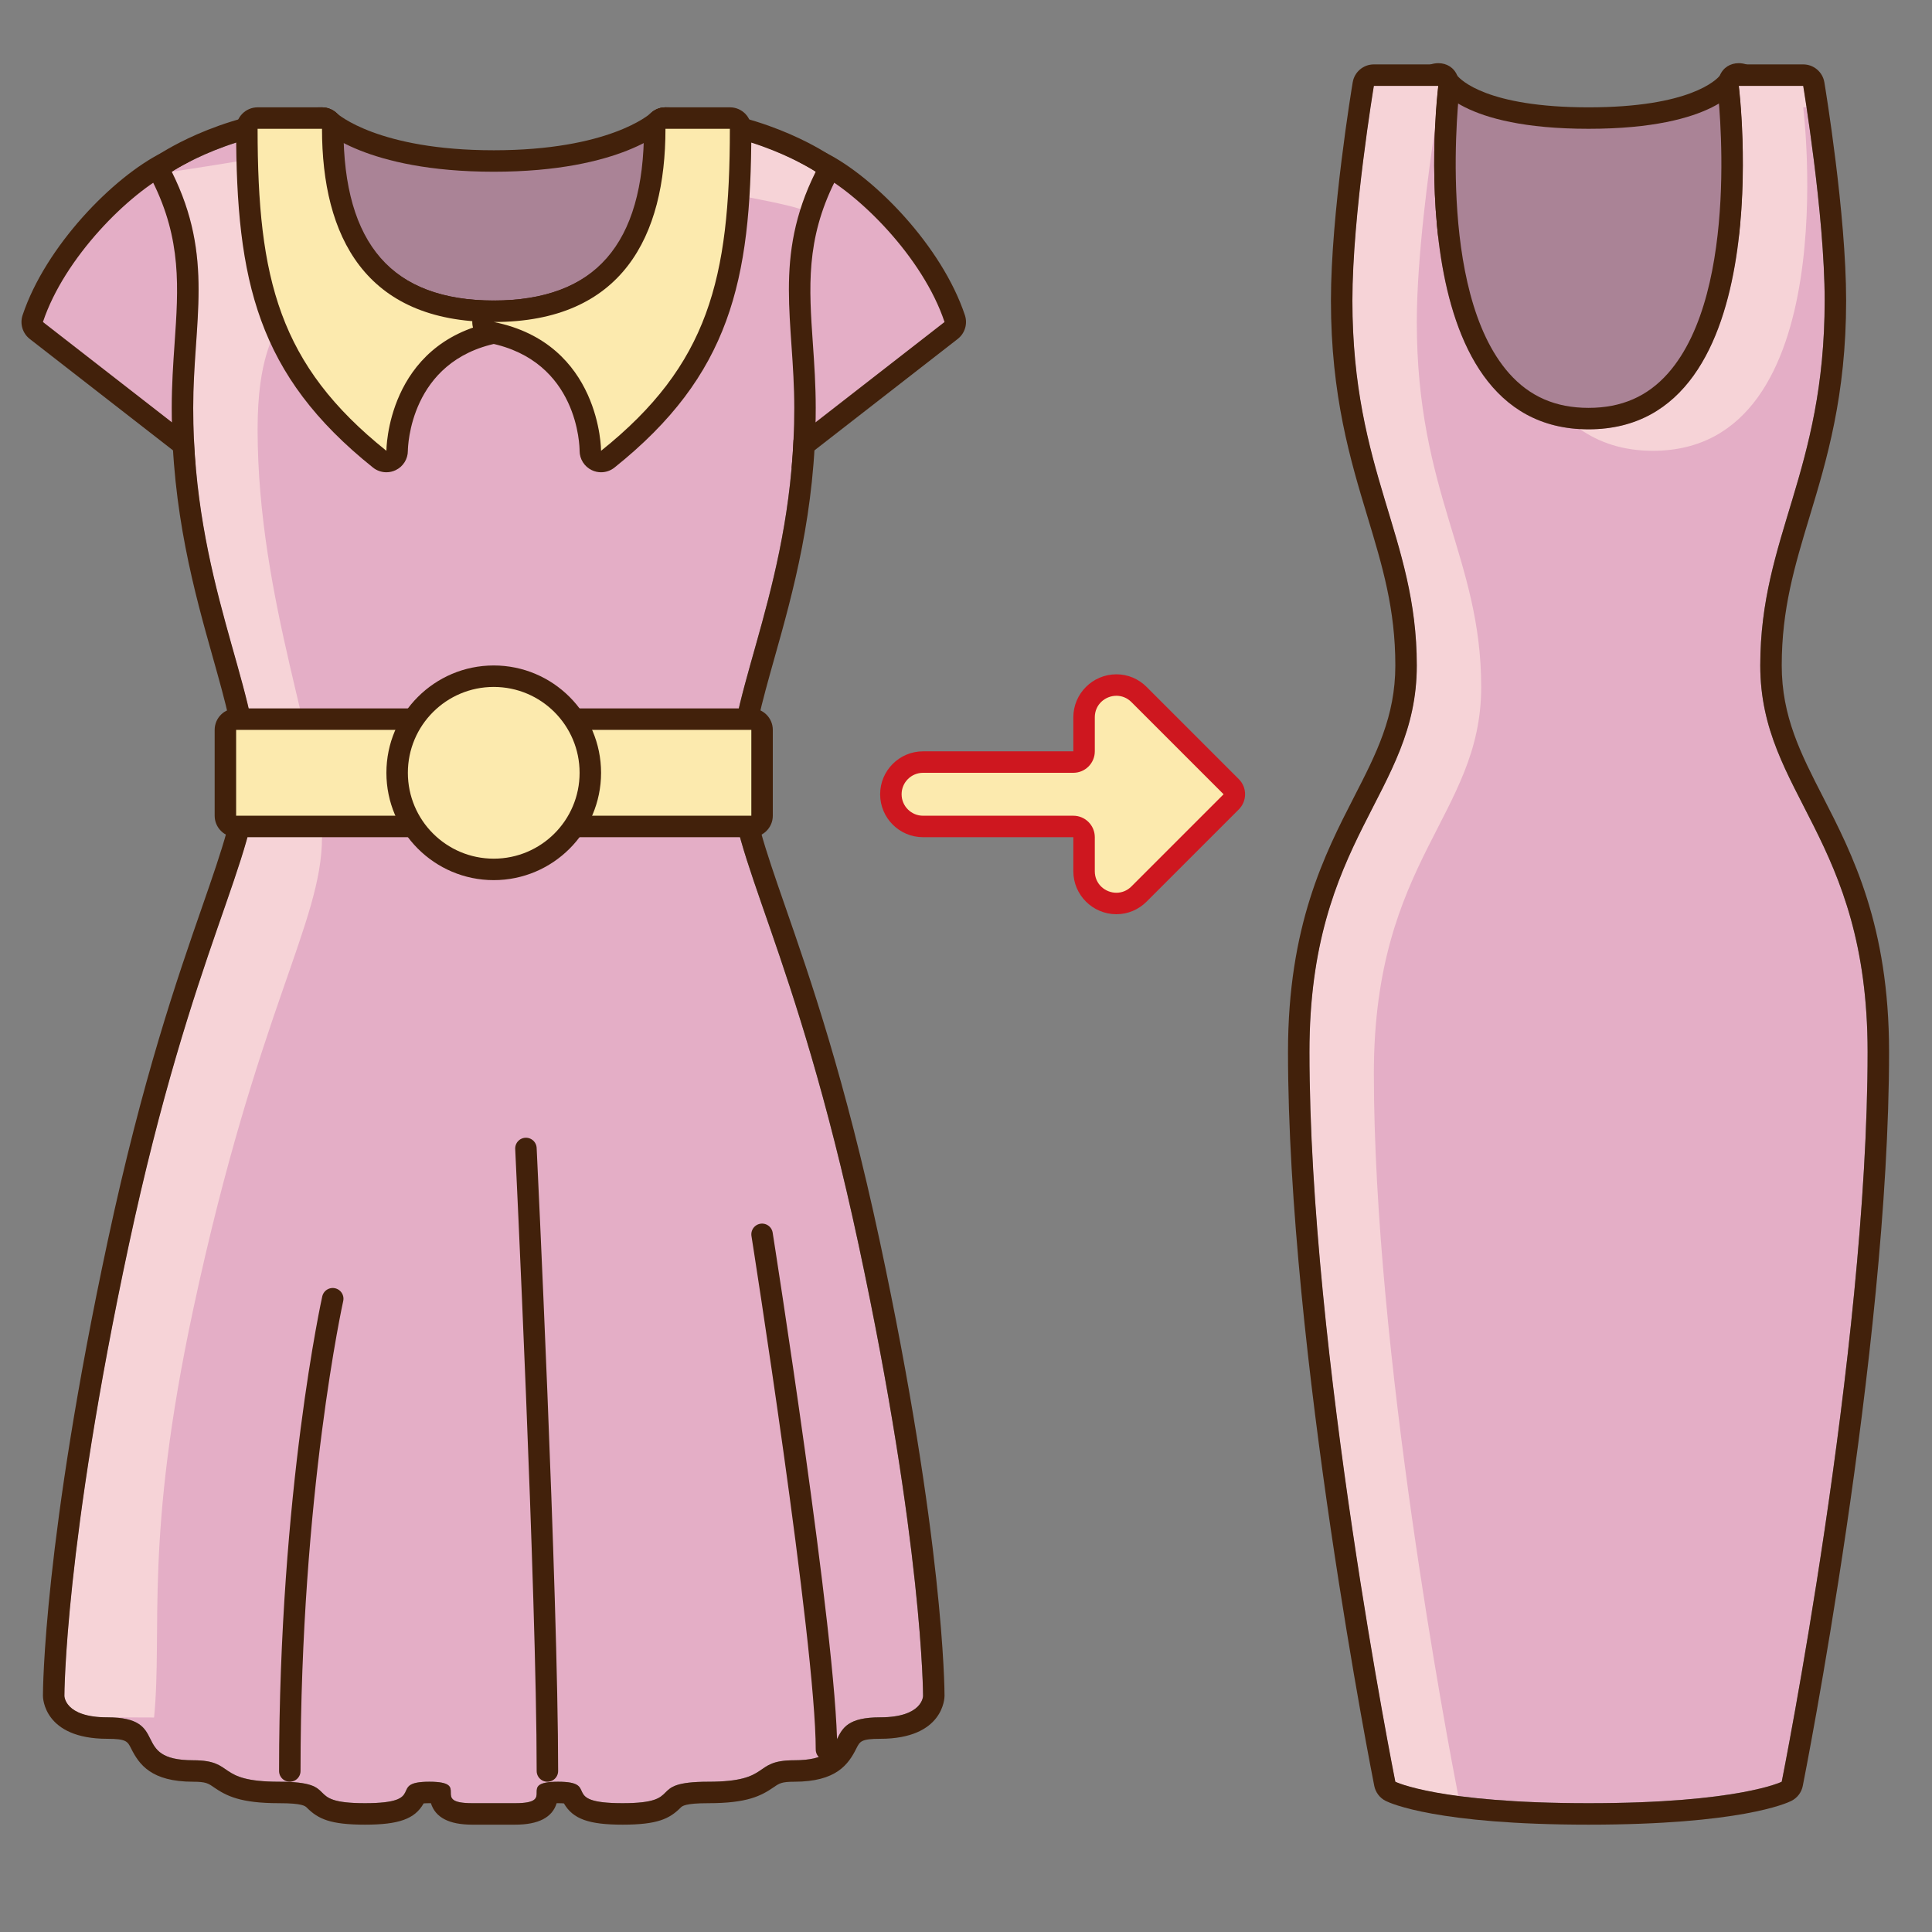<?xml version="1.0" encoding="iso-8859-1"?>
<!-- Generator: Adobe Illustrator 21.1.0, SVG Export Plug-In . SVG Version: 6.00 Build 0)  -->
<svg version="1.1" id="platie_x5F_003" xmlns="http://www.w3.org/2000/svg" xmlns:xlink="http://www.w3.org/1999/xlink" x="0px"
	 y="0px" viewBox="0 0 90 90" style="enable-background:new 0 0 90 90;" xml:space="preserve">
<rect x="0" y="0" width="90" height="90" fill="#808080" stroke="none"/>
<rect style="fill:none;" width="90" height="90"/>
<g>
	<g>
		<path style="fill:#E4AEC6;" d="M11,22.5c-0.109,0-0.218-0.036-0.307-0.105l-9-7c-0.167-0.13-0.234-0.352-0.167-0.553
			c1.028-3.086,4.045-6.187,6.25-7.289C7.848,7.517,7.924,7.5,8,7.5c0.163,0,0.321,0.079,0.417,0.223l4,6
			c0.066,0.1,0.095,0.22,0.08,0.339l-1,8c-0.022,0.178-0.139,0.331-0.305,0.4C11.13,22.487,11.064,22.5,11,22.5z"/>
		<path style="fill:#42210B;" d="M8,8l4,6l-1,8l-9-7C3,12,6,9,8,8 M7.999,7C7.848,7,7.696,7.034,7.553,7.106
			c-2.294,1.147-5.432,4.371-6.501,7.578c-0.134,0.402,0,0.845,0.335,1.106l9,7C10.565,22.928,10.781,23,11,23
			c0.129,0,0.259-0.025,0.383-0.076c0.332-0.138,0.565-0.443,0.61-0.8l1-8c0.03-0.238-0.027-0.479-0.16-0.679l-4-6
			C8.641,7.159,8.325,7,7.999,7L7.999,7z"/>
	</g>
	<g>
		<path style="fill:#E4AEC6;" d="M35,22.5c-0.064,0-0.13-0.013-0.191-0.038c-0.166-0.069-0.282-0.222-0.305-0.4l-1-8
			c-0.015-0.119,0.014-0.24,0.08-0.339l4-6C37.68,7.58,37.838,7.5,38,7.5c0.075,0,0.152,0.017,0.223,0.053
			c2.205,1.103,5.222,4.203,6.25,7.289c0.067,0.201,0,0.423-0.167,0.553l-9,7C35.218,22.464,35.109,22.5,35,22.5z"/>
		<path style="fill:#42210B;" d="M38,8c2,1,5,4,6,7l-9,7l-1-8L38,8 M38.001,7c-0.325,0-0.642,0.159-0.833,0.445l-4,6
			c-0.133,0.2-0.19,0.441-0.16,0.679l1,8c0.045,0.357,0.277,0.662,0.61,0.8C34.741,22.975,34.871,23,35,23
			c0.219,0,0.436-0.072,0.614-0.211l9-7c0.335-0.26,0.469-0.703,0.335-1.106c-1.069-3.208-4.207-6.431-6.501-7.578
			C38.304,7.034,38.151,7,38.001,7L38.001,7z"/>
	</g>
	<g>
		<path style="fill:#AA8396;" d="M15,23.5c-0.276,0-0.5-0.224-0.5-0.5V6c0-0.202,0.122-0.385,0.309-0.462
			C14.871,5.512,14.936,5.5,15,5.5c0.13,0,0.258,0.051,0.354,0.146C15.37,5.662,17.336,7.5,23,7.5s7.63-1.838,7.649-1.856
			C30.745,5.551,30.872,5.502,31,5.502c0.065,0,0.131,0.013,0.194,0.039C31.378,5.62,31.5,5.799,31.5,6v17
			c0,0.276-0.224,0.5-0.5,0.5H15z"/>
		<path style="fill:#42210B;" d="M31,6v17h-8h-8V6c0,0,2,2,8,2S31,6,31,6 M31,5c-0.255,0-0.506,0.098-0.697,0.282
			C30.242,5.338,28.337,7,23,7c-5.4,0-7.287-1.702-7.305-1.719c-0.191-0.178-0.441-0.273-0.694-0.273
			c-0.133,0-0.267,0.026-0.393,0.081C14.243,5.248,14,5.602,14,6v17c0,0.552,0.448,1,1,1h8h8c0.552,0,1-0.448,1-1V6
			c0-0.404-0.244-0.769-0.617-0.924C31.259,5.025,31.129,5,31,5L31,5z"/>
	</g>
	<path style="fill:#E4AEC6;" d="M40,58c-3-14-6-18-6-22s3-9,3-17c0-4-1-7,1-11c0,0-3-2-7-2c0,0,1,9-8,9s-8-9-8-9c-4,0-7,2-7,2
		c2,4,1,7,1,11c0,8,3,13,3,17s-3,8-6,22S3,79,3,79s0,1,2,1c3,0,1,2,4,2c2,0,1,1,4,1s1,1,4,1s1-1,3-1s0,1,2,1c1,0,1,0,1,0s0,0,1,0
		c2,0,0-1,2-1s0,1,3,1s1-1,4-1s2-1,4-1c3,0,1-2,4-2c2,0,2-1,2-1S43,72,40,58z"/>
	<g>
		<path style="fill:#F6D3D7;" d="M31,6c0,0,0.116,1.088-0.104,2.503c0.305,0.038,5.23,0.839,6.399,1.239
			C37.473,9.178,37.699,8.601,38,8C38,8,35,6,31,6z"/>
		<path style="fill:#F6D3D7;" d="M13,15c1-3,0.813-5.548,1-8c-2.763,0.523-6,1-6,1c2,4,1,7,1,11c0,8,3,13,3,17s-3,8-6,22S3,79,3,79
			s0,1,2,1c0.066,0,2.117,0.006,2.178,0.008C7.579,75.849,6.703,71.721,9,61c3-14,6-18,6-22s-3-11-3-19
			C12,16.639,12.778,15.665,13,15z"/>
	</g>
	<g>
		<path style="fill:#42210B;" d="M31,6c4,0,7,2,7,2c-2,4-1,7-1,11c0,8-3,13-3,17s3,8,6,22s3,21,3,21s0,1-2,1c-3,0-1,2-4,2
			c-2,0-1,1-4,1s-1,1-4,1s-1-1-3-1s0,1-2,1c-1,0-1,0-1,0s0,0-1,0c-2,0,0-1-2-1s0,1-3,1s-1-1-4-1s-2-1-4-1c-3,0-1-2-4-2c-2,0-2-1-2-1
			s0-7,3-21s6-18,6-22s-3-9-3-17c0-4,1-7-1-11c0,0,3-2,7-2c0,0-1,9,8,9S31,6,31,6 M31,5c-0.284,0-0.555,0.121-0.745,0.333
			c-0.189,0.211-0.28,0.493-0.249,0.775c0.006,0.054,0.354,3.633-1.7,5.917C27.128,13.336,25.343,14,23,14
			c-2.348,0-4.136-0.667-5.314-1.984c-2.065-2.307-1.696-5.87-1.692-5.906c0.031-0.283-0.059-0.565-0.249-0.777S15.284,5,15,5
			c-4.254,0-7.422,2.079-7.555,2.168c-0.42,0.28-0.565,0.828-0.34,1.279c1.361,2.723,1.207,4.96,1.028,7.55
			C8.068,16.948,8,17.932,8,19c0,4.824,1.064,8.605,1.92,11.644C10.499,32.703,11,34.481,11,36c0,1.685-0.628,3.491-1.578,6.226
			c-1.172,3.372-2.777,7.99-4.4,15.564C2.034,71.734,2,78.71,2,79c0,0.082,0.034,2,3,2c0.882,0,0.943,0.122,1.106,0.447
			C6.481,82.198,7.046,83,9,83c0.588,0,0.7,0.078,0.946,0.248C10.543,83.659,11.185,84,13,84c1.086,0,1.215,0.13,1.293,0.207
			C14.819,84.733,15.382,85,17,85c1.577,0,2.326-0.263,2.735-0.991C19.798,84.004,19.885,84,20,84c0.026,0,0.051,0,0.074,0.001
			C20.282,84.671,20.928,85,22,85h1h1c1.082,0,1.73-0.336,1.931-1c0.022,0,0.044,0,0.069,0c0.117,0,0.205,0.004,0.269,0.009
			C26.693,84.743,27.443,85,29,85c1.618,0,2.181-0.267,2.707-0.793C31.785,84.13,31.914,84,33,84c1.815,0,2.457-0.341,3.054-0.752
			C36.3,83.078,36.412,83,37,83c1.954,0,2.519-0.802,2.894-1.553C40.057,81.122,40.118,81,41,81c2.966,0,3-1.918,3-2
			c0-0.29-0.034-7.266-3.022-21.21c-1.623-7.574-3.228-12.192-4.4-15.564C35.628,39.491,35,37.685,35,36
			c0-1.519,0.501-3.297,1.08-5.356C36.936,27.605,38,23.824,38,19c0-1.068-0.068-2.052-0.134-3.003
			c-0.179-2.59-0.333-4.827,1.028-7.55c0.226-0.451,0.08-1-0.34-1.279C38.422,7.079,35.254,5,31,5L31,5z"/>
	</g>
	<g>
		<path style="fill:#FCEAAE;" d="M11,38.5c-0.276,0-0.5-0.224-0.5-0.5v-4c0-0.276,0.224-0.5,0.5-0.5h24c0.276,0,0.5,0.224,0.5,0.5v4
			c0,0.276-0.224,0.5-0.5,0.5H11z"/>
		<path style="fill:#42210B;" d="M35,34v4H11v-4H35 M35,33H11c-0.552,0-1,0.448-1,1v4c0,0.552,0.448,1,1,1h24c0.552,0,1-0.448,1-1
			v-4C36,33.448,35.552,33,35,33L35,33z"/>
	</g>
	<g>
		<circle style="fill:#FCEAAE;" cx="23" cy="36" r="4.5"/>
		<path style="fill:#42210B;" d="M23,32c2.209,0,4,1.791,4,4s-1.791,4-4,4s-4-1.791-4-4S20.791,32,23,32 M23,31
			c-2.757,0-5,2.243-5,5s2.243,5,5,5s5-2.243,5-5S25.757,31,23,31L23,31z"/>
	</g>
	<path style="fill:none;stroke:#42210B;stroke-linecap:round;stroke-linejoin:round;stroke-miterlimit:10;" d="M25.5,82.5
		c0-8.254-1-29-1-29"/>
	<path style="fill:none;stroke:#42210B;stroke-linecap:round;stroke-linejoin:round;stroke-miterlimit:10;" d="M13.5,82.5
		c0-13,2-22,2-22"/>
	<path style="fill:none;stroke:#42210B;stroke-linecap:round;stroke-linejoin:round;stroke-miterlimit:10;" d="M35.5,57.5
		c0,0,3,19,3,24"/>
	<g>
		<path style="fill:#FCEAAE;" d="M18,21.5c-0.111,0-0.222-0.037-0.313-0.109C12.457,17.206,11.5,12.924,11.5,6
			c0-0.276,0.224-0.5,0.5-0.5h3c0.276,0,0.5,0.224,0.5,0.5c0,5.64,2.523,8.5,7.5,8.5c0.257,0,0.472,0.195,0.498,0.451
			s-0.147,0.489-0.399,0.54C18.552,16.399,18.5,20.813,18.5,21c0,0.192-0.11,0.367-0.283,0.451C18.148,21.484,18.074,21.5,18,21.5z"
			/>
		<path style="fill:#42210B;" d="M15,6c0,5,2,9,8,9c-5,1-5,6-5,6c-5-4-6-8-6-15H15 M15,5h-3c-0.552,0-1,0.448-1,1
			c0,7.084,0.986,11.469,6.375,15.781C17.556,21.926,17.777,22,18,22c0.147,0,0.295-0.032,0.433-0.099C18.78,21.735,19,21.384,19,21
			c0.002-0.167,0.084-4.197,4.196-5.019c0.504-0.101,0.85-0.568,0.799-1.079S23.514,14,23,14c-4.71,0-7-2.617-7-8
			C16,5.448,15.552,5,15,5L15,5z"/>
	</g>
	<g>
		<path style="fill:#FCEAAE;" d="M28,21.5c-0.073,0-0.147-0.016-0.216-0.049c-0.173-0.083-0.283-0.258-0.284-0.45
			c-0.001-0.188-0.072-4.605-4.598-5.511c-0.252-0.05-0.425-0.284-0.399-0.54S22.743,14.5,23,14.5c4.977,0,7.5-2.86,7.5-8.5
			c0-0.276,0.224-0.5,0.5-0.5h3c0.276,0,0.5,0.224,0.5,0.5c0,6.924-0.957,11.206-6.188,15.391C28.222,21.462,28.112,21.5,28,21.5z"
			/>
		<path style="fill:#42210B;" d="M34,6h0.005 M34,6c0,7-1,11-6,15c0,0,0-5-5-6c6,0,8-4,8-9H34 M34.005,5H34h-3c-0.552,0-1,0.448-1,1
			c0,5.383-2.29,8-7,8c-0.514,0-0.944,0.39-0.995,0.901s0.295,0.978,0.799,1.079C26.952,16.81,27,20.829,27,21
			c0,0.384,0.22,0.735,0.567,0.901C27.705,21.968,27.853,22,28,22c0.223,0,0.444-0.074,0.625-0.219
			c5.371-4.297,6.369-8.667,6.375-15.709C35.002,6.048,35.002,6.024,35.002,6C35.002,5.448,34.557,5,34.005,5L34.005,5z M34,7h0.005
			H34L34,7z"/>
	</g>
</g>
<g>
	<path style="fill:#FCEAAE;" d="M52.007,42.088c-0.831,0-1.507-0.674-1.507-1.502V39c0-0.276-0.224-0.5-0.5-0.5h-7
		c-0.827,0-1.5-0.673-1.5-1.5s0.673-1.5,1.5-1.5h7c0.276,0,0.5-0.224,0.5-0.5v-1.586c0-0.828,0.676-1.502,1.507-1.502
		c0.395,0,0.769,0.157,1.053,0.441l4.293,4.293c0.195,0.195,0.195,0.512,0,0.707l-4.293,4.293
		C52.776,41.931,52.402,42.088,52.007,42.088L52.007,42.088z"/>
	<path style="fill:#CE171F;" d="M52.007,32.412c0.246,0,0.496,0.091,0.7,0.295L57,37l-4.293,4.293
		c-0.204,0.204-0.454,0.295-0.7,0.295c-0.514,0-1.007-0.399-1.007-1.002V39c0-0.552-0.448-1-1-1h-7c-0.552,0-1-0.448-1-1
		s0.448-1,1-1h7c0.552,0,1-0.448,1-1v-1.586C51,32.811,51.493,32.412,52.007,32.412 M52.007,31.412C50.9,31.412,50,32.31,50,33.414
		V35h-7c-1.103,0-2,0.897-2,2s0.897,2,2,2h7v1.586c0,1.104,0.9,2.002,2.007,2.002c0.528,0,1.028-0.209,1.407-0.588l4.293-4.293
		c0.391-0.391,0.391-1.024,0-1.414L53.414,32C53.035,31.621,52.535,31.412,52.007,31.412L52.007,31.412z"/>
</g>
<g>
	<g>
		<path style="fill:#AA8396;" d="M67,21.5c-0.276,0-0.5-0.224-0.5-0.5V4c0-0.232,0.16-0.434,0.385-0.487
			C66.923,3.504,66.962,3.5,67,3.5c0.186,0,0.361,0.104,0.447,0.276C67.451,3.781,68.501,5.5,74,5.5s6.549-1.719,6.559-1.736
			c0.092-0.16,0.263-0.257,0.441-0.257c0.042,0,0.083,0.005,0.125,0.017C81.344,3.582,81.5,3.773,81.5,4v17
			c0,0.276-0.224,0.5-0.5,0.5H67z"/>
		<path style="fill:#42210B;" d="M81,4v17h-7h-7V4c0,0,1,2,7,2S81,4,81,4 M80.996,2.943c-0.39,0-0.732,0.206-0.88,0.581
			C79.962,3.713,78.732,5,74,5s-5.962-1.287-6.116-1.476c-0.148-0.375-0.49-0.581-0.88-0.581c-0.065,0-0.132,0.006-0.199,0.018
			C66.326,3.044,66,3.514,66,4v17c0,0.552,0.448,1,1,1h7h7c0.552,0,1-0.448,1-1V4c0-0.486-0.326-0.956-0.805-1.039
			C81.128,2.949,81.061,2.943,80.996,2.943L80.996,2.943z"/>
	</g>
	<path style="fill:#E4AEC6;" d="M87,49c0-10-5-12-5-18s3-9,3-17c0-4-1-10-1-10s-1,0-3,0c0,0,2,16-7,16S67,4,67,4c-2,0-3,0-3,0
		s-1,6-1,10c0,8,3,11,3,17s-5,8-5,18c0,14,4,34,4,34s2,1,9,1s9-1,9-1S87,63,87,49z"/>
	<g>
		<path style="fill:#F6D3D7;" d="M77,21c9,0,7-16,7-16c0.056,0,0.102,0,0.156,0C84.062,4.375,84,4,84,4s-1,0-3,0c0,0,2,16-7,16
			c-0.146,0-0.281-0.016-0.421-0.024C74.491,20.618,75.614,21,77,21z"/>
		<path style="fill:#F6D3D7;" d="M64,50c0-10,5-12,5-18s-3-9-3-17c0-3.02,0.57-7.176,0.849-9.033C66.904,4.768,67,4,67,4
			c-2,0-3,0-3,0s-1,6-1,10c0,8,3,11,3,17s-5,8-5,18c0,14,4,34,4,34s0.755,0.373,2.934,0.664C67.422,81.034,64,62.954,64,50z"/>
	</g>
	<g>
		<path style="fill:#42210B;" d="M84,4c0,0,1,6,1,10c0,8-3,11-3,17s5,8,5,18c0,14-4,34-4,34s-2,1-9,1s-9-1-9-1s-4-20-4-34
			c0-10,5-12,5-18s-3-9-3-17c0-4,1-10,1-10s1,0,3,0c0,0-2,16,7,16s7-16,7-16C83,4,84,4,84,4 M84,3h-3
			c-0.287,0-0.56,0.123-0.749,0.338c-0.19,0.215-0.278,0.501-0.243,0.786c0.012,0.093,1.121,9.388-2.304,13.264
			C76.745,18.472,75.534,19,74,19s-2.745-0.528-3.704-1.613c-3.424-3.876-2.315-13.17-2.304-13.264
			c0.035-0.284-0.053-0.571-0.243-0.786C67.56,3.123,67.287,3,67,3h-3c-0.489,0-0.906,0.353-0.986,0.836
			C62.972,4.084,62,9.964,62,14c0,4.435,0.905,7.431,1.704,10.074C64.399,26.376,65,28.363,65,31c0,2.377-0.888,4.108-1.916,6.112
			C61.71,39.79,60,43.123,60,49c0,13.938,3.979,33.995,4.019,34.196c0.061,0.303,0.257,0.56,0.533,0.698
			C64.779,84.008,66.967,85,74,85s9.221-0.992,9.447-1.106c0.276-0.138,0.473-0.396,0.533-0.698C84.021,82.995,88,62.938,88,49
			c0-5.877-1.71-9.21-3.084-11.888C83.888,35.108,83,33.377,83,31c0-2.637,0.601-4.624,1.296-6.926C85.095,21.431,86,18.435,86,14
			c0-4.036-0.972-9.916-1.014-10.164C84.906,3.353,84.489,3,84,3L84,3z"/>
	</g>
</g>
</svg>
